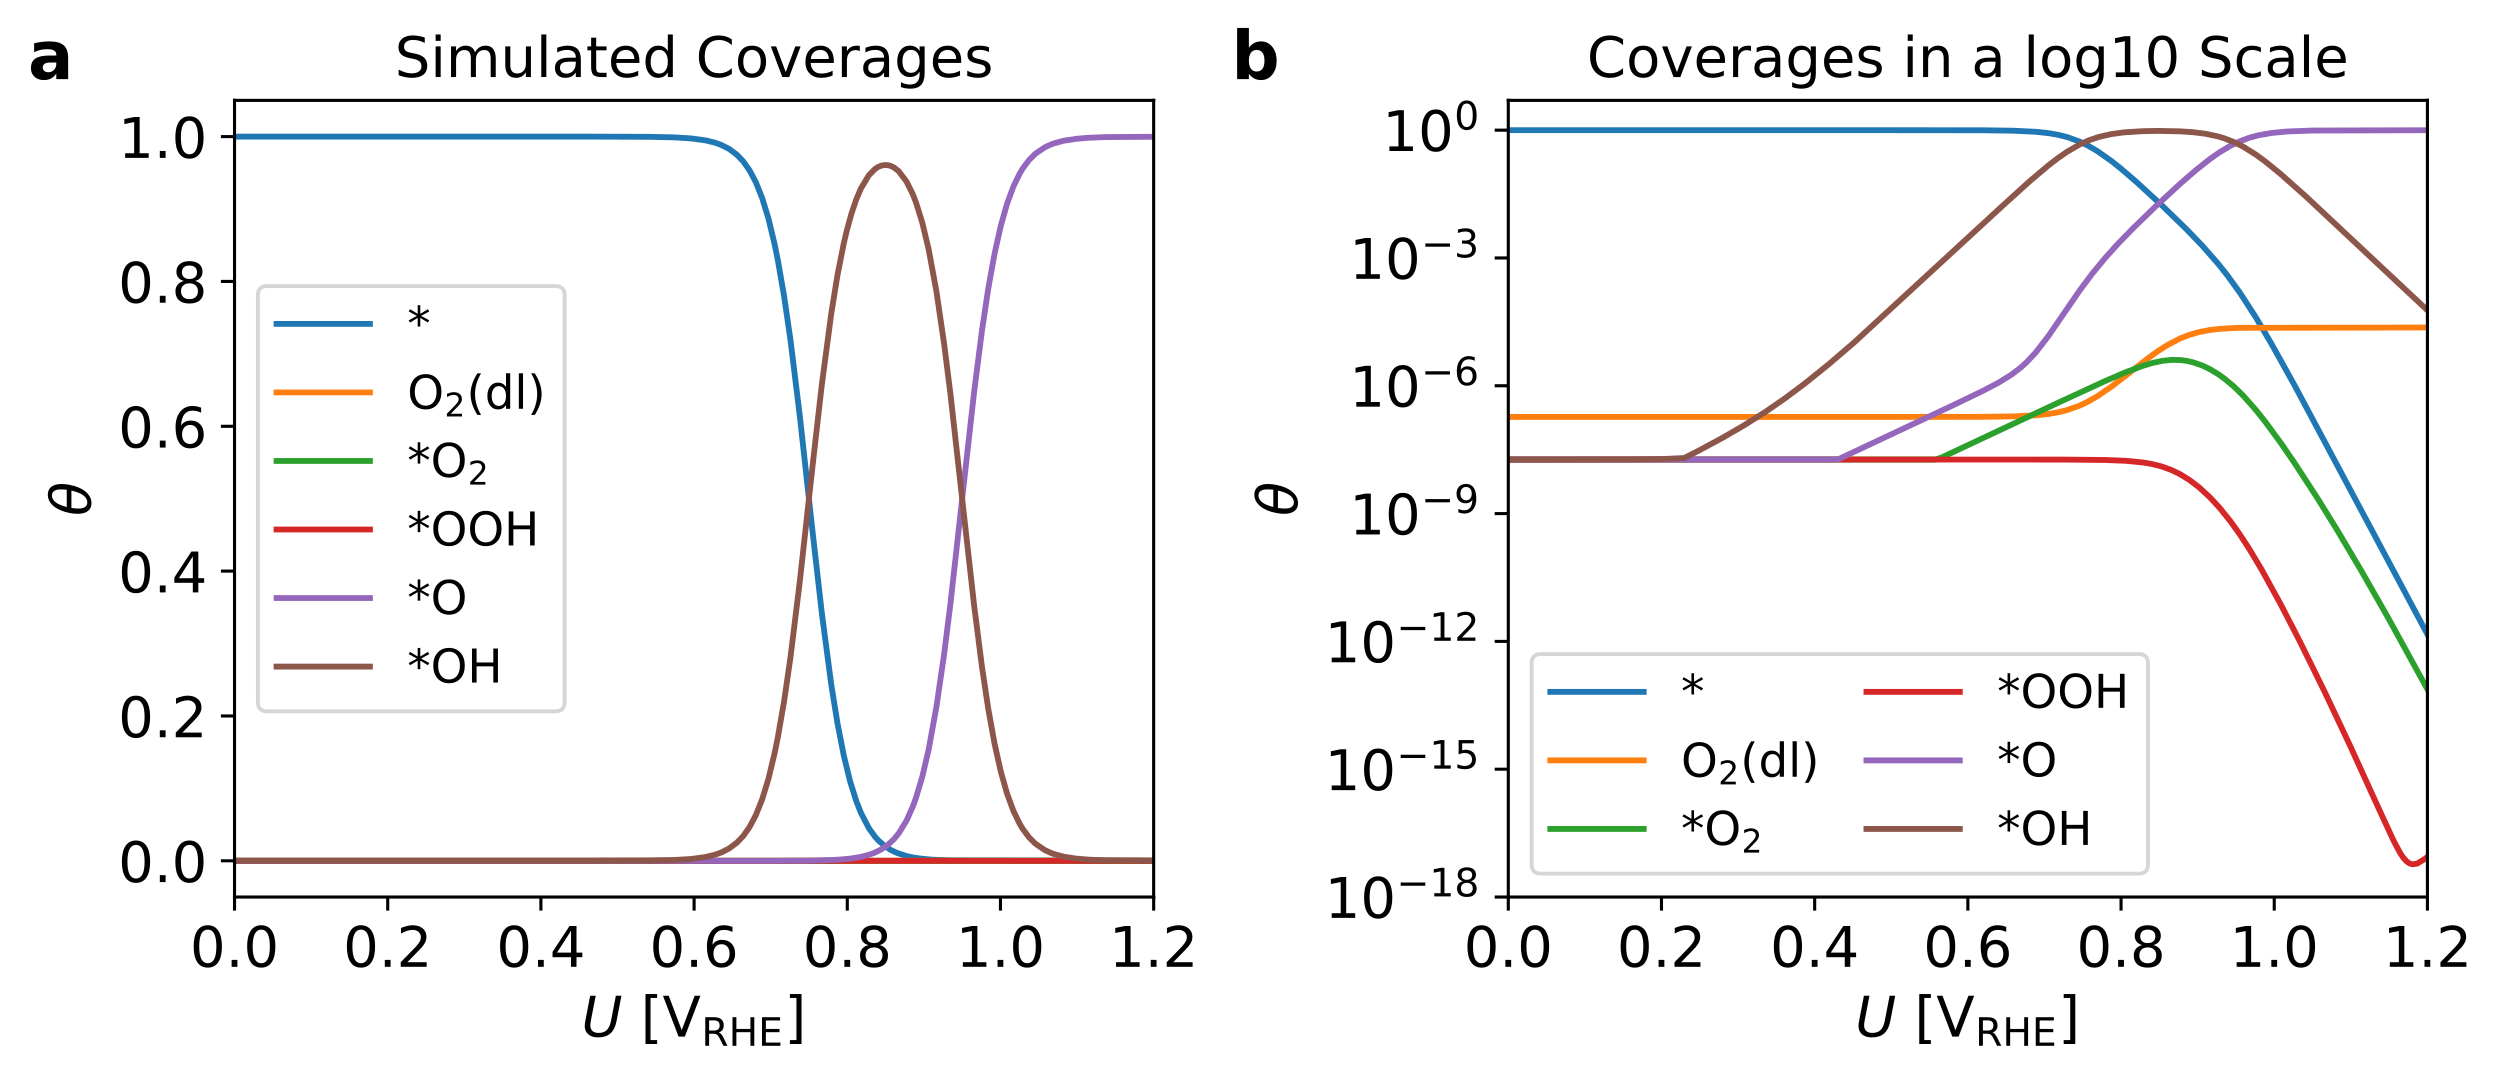 <?xml version="1.0" encoding="utf-8" standalone="no"?>
<!DOCTYPE svg PUBLIC "-//W3C//DTD SVG 1.1//EN"
  "http://www.w3.org/Graphics/SVG/1.1/DTD/svg11.dtd">
<!-- Created with matplotlib (https://matplotlib.org/) -->
<svg height="276.599pt" version="1.1" viewBox="0 0 642.481 276.599" width="642.481pt" xmlns="http://www.w3.org/2000/svg" xmlns:xlink="http://www.w3.org/1999/xlink">
 <defs>
  <style type="text/css">*{stroke-linecap:butt;stroke-linejoin:round;}</style>
 </defs>
 <g id="figure_1">
  <g id="patch_1">
   <path d="M -0 276.599 
L 642.481 276.599 
L 642.481 0 
L -0 0 
z
" style="fill:#ffffff;"/>
  </g>
  <g id="axes_1">
   <g id="patch_2">
    <path d="M 60.273 230.526 
L 296.483 230.526 
L 296.483 25.798 
L 60.273 25.798 
z
" style="fill:#ffffff;"/>
   </g>
   <g id="matplotlib.axis_1">
    <g id="xtick_1">
     <g id="line2d_1">
      <defs>
       <path d="M 0 0 
L 0 3.5 
" id="m7a4de60296" style="stroke:#000000;stroke-width:0.8;"/>
      </defs>
      <g>
       <use style="stroke:#000000;stroke-width:0.8;" x="60.273" xlink:href="#m7a4de60296" y="230.526"/>
      </g>
     </g>
     <g id="text_1">
      <!-- 0.0 -->
      <g transform="translate(48.822 248.468)scale(0.144 -0.144)">
       <defs>
        <path d="M 31.781 66.406 
Q 24.172 66.406 20.328 58.906 
Q 16.5 51.422 16.5 36.375 
Q 16.5 21.391 20.328 13.891 
Q 24.172 6.391 31.781 6.391 
Q 39.453 6.391 43.281 13.891 
Q 47.125 21.391 47.125 36.375 
Q 47.125 51.422 43.281 58.906 
Q 39.453 66.406 31.781 66.406 
z
M 31.781 74.219 
Q 44.047 74.219 50.516 64.516 
Q 56.984 54.828 56.984 36.375 
Q 56.984 17.969 50.516 8.266 
Q 44.047 -1.422 31.781 -1.422 
Q 19.531 -1.422 13.062 8.266 
Q 6.594 17.969 6.594 36.375 
Q 6.594 54.828 13.062 64.516 
Q 19.531 74.219 31.781 74.219 
z
" id="DejaVuSans-48"/>
        <path d="M 10.688 12.406 
L 21 12.406 
L 21 0 
L 10.688 0 
z
" id="DejaVuSans-46"/>
       </defs>
       <use xlink:href="#DejaVuSans-48"/>
       <use x="63.623" xlink:href="#DejaVuSans-46"/>
       <use x="95.41" xlink:href="#DejaVuSans-48"/>
      </g>
     </g>
    </g>
    <g id="xtick_2">
     <g id="line2d_2">
      <g>
       <use style="stroke:#000000;stroke-width:0.8;" x="99.641" xlink:href="#m7a4de60296" y="230.526"/>
      </g>
     </g>
     <g id="text_2">
      <!-- 0.2 -->
      <g transform="translate(88.191 248.468)scale(0.144 -0.144)">
       <defs>
        <path d="M 19.188 8.297 
L 53.609 8.297 
L 53.609 0 
L 7.328 0 
L 7.328 8.297 
Q 12.938 14.109 22.625 23.891 
Q 32.328 33.688 34.812 36.531 
Q 39.547 41.844 41.422 45.531 
Q 43.312 49.219 43.312 52.781 
Q 43.312 58.594 39.234 62.25 
Q 35.156 65.922 28.609 65.922 
Q 23.969 65.922 18.812 64.312 
Q 13.672 62.703 7.812 59.422 
L 7.812 69.391 
Q 13.766 71.781 18.938 73 
Q 24.125 74.219 28.422 74.219 
Q 39.75 74.219 46.484 68.547 
Q 53.219 62.891 53.219 53.422 
Q 53.219 48.922 51.531 44.891 
Q 49.859 40.875 45.406 35.406 
Q 44.188 33.984 37.641 27.219 
Q 31.109 20.453 19.188 8.297 
z
" id="DejaVuSans-50"/>
       </defs>
       <use xlink:href="#DejaVuSans-48"/>
       <use x="63.623" xlink:href="#DejaVuSans-46"/>
       <use x="95.41" xlink:href="#DejaVuSans-50"/>
      </g>
     </g>
    </g>
    <g id="xtick_3">
     <g id="line2d_3">
      <g>
       <use style="stroke:#000000;stroke-width:0.8;" x="139.009" xlink:href="#m7a4de60296" y="230.526"/>
      </g>
     </g>
     <g id="text_3">
      <!-- 0.4 -->
      <g transform="translate(127.559 248.468)scale(0.144 -0.144)">
       <defs>
        <path d="M 37.797 64.312 
L 12.891 25.391 
L 37.797 25.391 
z
M 35.203 72.906 
L 47.609 72.906 
L 47.609 25.391 
L 58.016 25.391 
L 58.016 17.188 
L 47.609 17.188 
L 47.609 0 
L 37.797 0 
L 37.797 17.188 
L 4.891 17.188 
L 4.891 26.703 
z
" id="DejaVuSans-52"/>
       </defs>
       <use xlink:href="#DejaVuSans-48"/>
       <use x="63.623" xlink:href="#DejaVuSans-46"/>
       <use x="95.41" xlink:href="#DejaVuSans-52"/>
      </g>
     </g>
    </g>
    <g id="xtick_4">
     <g id="line2d_4">
      <g>
       <use style="stroke:#000000;stroke-width:0.8;" x="178.378" xlink:href="#m7a4de60296" y="230.526"/>
      </g>
     </g>
     <g id="text_4">
      <!-- 0.6 -->
      <g transform="translate(166.928 248.468)scale(0.144 -0.144)">
       <defs>
        <path d="M 33.016 40.375 
Q 26.375 40.375 22.484 35.828 
Q 18.609 31.297 18.609 23.391 
Q 18.609 15.531 22.484 10.953 
Q 26.375 6.391 33.016 6.391 
Q 39.656 6.391 43.531 10.953 
Q 47.406 15.531 47.406 23.391 
Q 47.406 31.297 43.531 35.828 
Q 39.656 40.375 33.016 40.375 
z
M 52.594 71.297 
L 52.594 62.312 
Q 48.875 64.062 45.094 64.984 
Q 41.312 65.922 37.594 65.922 
Q 27.828 65.922 22.672 59.328 
Q 17.531 52.734 16.797 39.406 
Q 19.672 43.656 24.016 45.922 
Q 28.375 48.188 33.594 48.188 
Q 44.578 48.188 50.953 41.516 
Q 57.328 34.859 57.328 23.391 
Q 57.328 12.156 50.688 5.359 
Q 44.047 -1.422 33.016 -1.422 
Q 20.359 -1.422 13.672 8.266 
Q 6.984 17.969 6.984 36.375 
Q 6.984 53.656 15.188 63.938 
Q 23.391 74.219 37.203 74.219 
Q 40.922 74.219 44.703 73.484 
Q 48.484 72.75 52.594 71.297 
z
" id="DejaVuSans-54"/>
       </defs>
       <use xlink:href="#DejaVuSans-48"/>
       <use x="63.623" xlink:href="#DejaVuSans-46"/>
       <use x="95.41" xlink:href="#DejaVuSans-54"/>
      </g>
     </g>
    </g>
    <g id="xtick_5">
     <g id="line2d_5">
      <g>
       <use style="stroke:#000000;stroke-width:0.8;" x="217.746" xlink:href="#m7a4de60296" y="230.526"/>
      </g>
     </g>
     <g id="text_5">
      <!-- 0.8 -->
      <g transform="translate(206.296 248.468)scale(0.144 -0.144)">
       <defs>
        <path d="M 31.781 34.625 
Q 24.75 34.625 20.719 30.859 
Q 16.703 27.094 16.703 20.516 
Q 16.703 13.922 20.719 10.156 
Q 24.75 6.391 31.781 6.391 
Q 38.812 6.391 42.859 10.172 
Q 46.922 13.969 46.922 20.516 
Q 46.922 27.094 42.891 30.859 
Q 38.875 34.625 31.781 34.625 
z
M 21.922 38.812 
Q 15.578 40.375 12.031 44.719 
Q 8.5 49.078 8.5 55.328 
Q 8.5 64.062 14.719 69.141 
Q 20.953 74.219 31.781 74.219 
Q 42.672 74.219 48.875 69.141 
Q 55.078 64.062 55.078 55.328 
Q 55.078 49.078 51.531 44.719 
Q 48 40.375 41.703 38.812 
Q 48.828 37.156 52.797 32.312 
Q 56.781 27.484 56.781 20.516 
Q 56.781 9.906 50.312 4.234 
Q 43.844 -1.422 31.781 -1.422 
Q 19.734 -1.422 13.25 4.234 
Q 6.781 9.906 6.781 20.516 
Q 6.781 27.484 10.781 32.312 
Q 14.797 37.156 21.922 38.812 
z
M 18.312 54.391 
Q 18.312 48.734 21.844 45.562 
Q 25.391 42.391 31.781 42.391 
Q 38.141 42.391 41.719 45.562 
Q 45.312 48.734 45.312 54.391 
Q 45.312 60.062 41.719 63.234 
Q 38.141 66.406 31.781 66.406 
Q 25.391 66.406 21.844 63.234 
Q 18.312 60.062 18.312 54.391 
z
" id="DejaVuSans-56"/>
       </defs>
       <use xlink:href="#DejaVuSans-48"/>
       <use x="63.623" xlink:href="#DejaVuSans-46"/>
       <use x="95.41" xlink:href="#DejaVuSans-56"/>
      </g>
     </g>
    </g>
    <g id="xtick_6">
     <g id="line2d_6">
      <g>
       <use style="stroke:#000000;stroke-width:0.8;" x="257.115" xlink:href="#m7a4de60296" y="230.526"/>
      </g>
     </g>
     <g id="text_6">
      <!-- 1.0 -->
      <g transform="translate(245.664 248.468)scale(0.144 -0.144)">
       <defs>
        <path d="M 12.406 8.297 
L 28.516 8.297 
L 28.516 63.922 
L 10.984 60.406 
L 10.984 69.391 
L 28.422 72.906 
L 38.281 72.906 
L 38.281 8.297 
L 54.391 8.297 
L 54.391 0 
L 12.406 0 
z
" id="DejaVuSans-49"/>
       </defs>
       <use xlink:href="#DejaVuSans-49"/>
       <use x="63.623" xlink:href="#DejaVuSans-46"/>
       <use x="95.41" xlink:href="#DejaVuSans-48"/>
      </g>
     </g>
    </g>
    <g id="xtick_7">
     <g id="line2d_7">
      <g>
       <use style="stroke:#000000;stroke-width:0.8;" x="296.483" xlink:href="#m7a4de60296" y="230.526"/>
      </g>
     </g>
     <g id="text_7">
      <!-- 1.2 -->
      <g transform="translate(285.033 248.468)scale(0.144 -0.144)">
       <use xlink:href="#DejaVuSans-49"/>
       <use x="63.623" xlink:href="#DejaVuSans-46"/>
       <use x="95.41" xlink:href="#DejaVuSans-50"/>
      </g>
     </g>
    </g>
    <g id="text_8">
     <!-- $U\ [\mathregular{V_{RHE}}]$ -->
     <g transform="translate(149.434 266.405)scale(0.144 -0.144)">
      <defs>
       <path d="M 15.484 72.906 
L 25.391 72.906 
L 16.797 28.609 
Q 16.266 25.641 16.047 23.703 
Q 15.828 21.781 15.828 20.312 
Q 15.828 13.578 19.578 10.078 
Q 23.344 6.594 30.609 6.594 
Q 40.047 6.594 45.281 11.766 
Q 50.531 16.938 52.781 28.609 
L 61.375 72.906 
L 71.297 72.906 
L 62.5 27.391 
Q 59.625 12.641 51.562 5.609 
Q 43.5 -1.422 29.5 -1.422 
Q 18.562 -1.422 12.188 4.078 
Q 5.812 9.578 5.812 19 
Q 5.812 20.703 6.047 22.828 
Q 6.297 24.953 6.781 27.391 
z
" id="DejaVuSans-Oblique-85"/>
       <path d="M 8.594 75.984 
L 29.297 75.984 
L 29.297 69 
L 17.578 69 
L 17.578 -6.203 
L 29.297 -6.203 
L 29.297 -13.188 
L 8.594 -13.188 
z
" id="DejaVuSans-91"/>
       <path d="M 28.609 0 
L 0.781 72.906 
L 11.078 72.906 
L 34.188 11.531 
L 57.328 72.906 
L 67.578 72.906 
L 39.797 0 
z
" id="DejaVuSans-86"/>
       <path d="M 44.391 34.188 
Q 47.562 33.109 50.562 29.594 
Q 53.562 26.078 56.594 19.922 
L 66.609 0 
L 56 0 
L 46.688 18.703 
Q 43.062 26.031 39.672 28.422 
Q 36.281 30.812 30.422 30.812 
L 19.672 30.812 
L 19.672 0 
L 9.812 0 
L 9.812 72.906 
L 32.078 72.906 
Q 44.578 72.906 50.734 67.672 
Q 56.891 62.453 56.891 51.906 
Q 56.891 45.016 53.688 40.469 
Q 50.484 35.938 44.391 34.188 
z
M 19.672 64.797 
L 19.672 38.922 
L 32.078 38.922 
Q 39.203 38.922 42.844 42.219 
Q 46.484 45.516 46.484 51.906 
Q 46.484 58.297 42.844 61.547 
Q 39.203 64.797 32.078 64.797 
z
" id="DejaVuSans-82"/>
       <path d="M 9.812 72.906 
L 19.672 72.906 
L 19.672 43.016 
L 55.516 43.016 
L 55.516 72.906 
L 65.375 72.906 
L 65.375 0 
L 55.516 0 
L 55.516 34.719 
L 19.672 34.719 
L 19.672 0 
L 9.812 0 
z
" id="DejaVuSans-72"/>
       <path d="M 9.812 72.906 
L 55.906 72.906 
L 55.906 64.594 
L 19.672 64.594 
L 19.672 43.016 
L 54.391 43.016 
L 54.391 34.719 
L 19.672 34.719 
L 19.672 8.297 
L 56.781 8.297 
L 56.781 0 
L 9.812 0 
z
" id="DejaVuSans-69"/>
       <path d="M 30.422 75.984 
L 30.422 -13.188 
L 9.719 -13.188 
L 9.719 -6.203 
L 21.391 -6.203 
L 21.391 69 
L 9.719 69 
L 9.719 75.984 
z
" id="DejaVuSans-93"/>
      </defs>
      <use transform="translate(0 0.016)" xlink:href="#DejaVuSans-Oblique-85"/>
      <use transform="translate(105.664 0.016)" xlink:href="#DejaVuSans-91"/>
      <use transform="translate(144.677 0.016)" xlink:href="#DejaVuSans-86"/>
      <use transform="translate(214.043 -16.391)scale(0.7)" xlink:href="#DejaVuSans-82"/>
      <use transform="translate(262.68 -16.391)scale(0.7)" xlink:href="#DejaVuSans-72"/>
      <use transform="translate(315.317 -16.391)scale(0.7)" xlink:href="#DejaVuSans-69"/>
      <use transform="translate(362.28 0.016)" xlink:href="#DejaVuSans-93"/>
     </g>
    </g>
   </g>
   <g id="matplotlib.axis_2">
    <g id="ytick_1">
     <g id="line2d_8">
      <defs>
       <path d="M 0 0 
L -3.5 0 
" id="m6a11067660" style="stroke:#000000;stroke-width:0.8;"/>
      </defs>
      <g>
       <use style="stroke:#000000;stroke-width:0.8;" x="60.273" xlink:href="#m6a11067660" y="221.22"/>
      </g>
     </g>
     <g id="text_9">
      <!-- 0.0 -->
      <g transform="translate(30.372 226.691)scale(0.144 -0.144)">
       <use xlink:href="#DejaVuSans-48"/>
       <use x="63.623" xlink:href="#DejaVuSans-46"/>
       <use x="95.41" xlink:href="#DejaVuSans-48"/>
      </g>
     </g>
    </g>
    <g id="ytick_2">
     <g id="line2d_9">
      <g>
       <use style="stroke:#000000;stroke-width:0.8;" x="60.273" xlink:href="#m6a11067660" y="183.997"/>
      </g>
     </g>
     <g id="text_10">
      <!-- 0.2 -->
      <g transform="translate(30.372 189.468)scale(0.144 -0.144)">
       <use xlink:href="#DejaVuSans-48"/>
       <use x="63.623" xlink:href="#DejaVuSans-46"/>
       <use x="95.41" xlink:href="#DejaVuSans-50"/>
      </g>
     </g>
    </g>
    <g id="ytick_3">
     <g id="line2d_10">
      <g>
       <use style="stroke:#000000;stroke-width:0.8;" x="60.273" xlink:href="#m6a11067660" y="146.774"/>
      </g>
     </g>
     <g id="text_11">
      <!-- 0.4 -->
      <g transform="translate(30.372 152.245)scale(0.144 -0.144)">
       <use xlink:href="#DejaVuSans-48"/>
       <use x="63.623" xlink:href="#DejaVuSans-46"/>
       <use x="95.41" xlink:href="#DejaVuSans-52"/>
      </g>
     </g>
    </g>
    <g id="ytick_4">
     <g id="line2d_11">
      <g>
       <use style="stroke:#000000;stroke-width:0.8;" x="60.273" xlink:href="#m6a11067660" y="109.551"/>
      </g>
     </g>
     <g id="text_12">
      <!-- 0.6 -->
      <g transform="translate(30.372 115.022)scale(0.144 -0.144)">
       <use xlink:href="#DejaVuSans-48"/>
       <use x="63.623" xlink:href="#DejaVuSans-46"/>
       <use x="95.41" xlink:href="#DejaVuSans-54"/>
      </g>
     </g>
    </g>
    <g id="ytick_5">
     <g id="line2d_12">
      <g>
       <use style="stroke:#000000;stroke-width:0.8;" x="60.273" xlink:href="#m6a11067660" y="72.327"/>
      </g>
     </g>
     <g id="text_13">
      <!-- 0.8 -->
      <g transform="translate(30.372 77.798)scale(0.144 -0.144)">
       <use xlink:href="#DejaVuSans-48"/>
       <use x="63.623" xlink:href="#DejaVuSans-46"/>
       <use x="95.41" xlink:href="#DejaVuSans-56"/>
      </g>
     </g>
    </g>
    <g id="ytick_6">
     <g id="line2d_13">
      <g>
       <use style="stroke:#000000;stroke-width:0.8;" x="60.273" xlink:href="#m6a11067660" y="35.104"/>
      </g>
     </g>
     <g id="text_14">
      <!-- 1.0 -->
      <g transform="translate(30.372 40.575)scale(0.144 -0.144)">
       <use xlink:href="#DejaVuSans-49"/>
       <use x="63.623" xlink:href="#DejaVuSans-46"/>
       <use x="95.41" xlink:href="#DejaVuSans-48"/>
      </g>
     </g>
    </g>
    <g id="text_15">
     <!-- $\theta$ -->
     <g transform="translate(23.377 132.626)rotate(-90)scale(0.144 -0.144)">
      <defs>
       <path d="M 45.516 34.672 
L 14.453 34.672 
Q 12.359 20.062 14.5 13.875 
Q 17.188 6.25 24.469 6.25 
Q 31.781 6.25 37.359 13.922 
Q 42.234 20.656 45.516 34.672 
z
M 47.016 42.969 
Q 48.344 56.844 46.625 61.719 
Q 43.953 69.438 36.766 69.438 
Q 29.297 69.438 23.828 61.812 
Q 19.531 55.672 16.156 42.969 
z
M 38.188 76.766 
Q 49.906 76.766 54.594 66.406 
Q 59.281 56.109 55.719 37.844 
Q 52.203 19.625 43.453 9.281 
Q 34.766 -1.125 23.047 -1.125 
Q 11.281 -1.125 6.641 9.281 
Q 2 19.625 5.516 37.844 
Q 9.078 56.109 17.719 66.406 
Q 26.422 76.766 38.188 76.766 
z
" id="DejaVuSans-Oblique-952"/>
      </defs>
      <use transform="translate(0 0.234)" xlink:href="#DejaVuSans-Oblique-952"/>
     </g>
    </g>
   </g>
   <g id="line2d_14">
    <path clip-path="url(#p4222a7b7c7)" d="M 302.388 221.22 
L 244.28 221.131 
L 239.438 220.921 
L 236.21 220.603 
L 234.596 220.349 
L 232.982 219.998 
L 230.561 219.213 
L 228.946 218.443 
L 227.332 217.392 
L 225.718 215.966 
L 224.911 215.074 
L 223.297 212.839 
L 221.279 208.965 
L 220.069 205.904 
L 218.455 200.752 
L 216.841 194.15 
L 215.227 185.882 
L 213.613 175.815 
L 211.191 157.459 
L 208.77 136.177 
L 205.542 106.871 
L 203.121 87.212 
L 201.507 76.112 
L 199.893 66.819 
L 199.086 62.839 
L 197.471 56.119 
L 195.857 50.866 
L 194.243 46.833 
L 192.629 43.78 
L 191.015 41.493 
L 189.401 39.793 
L 187.383 38.279 
L 185.366 37.248 
L 183.752 36.668 
L 181.33 36.078 
L 177.699 35.581 
L 173.26 35.304 
L 166.804 35.161 
L 150.662 35.107 
L 60.273 35.104 
L 60.273 35.104 
" style="fill:none;stroke:#1f77b4;stroke-linecap:square;stroke-width:1.5;"/>
   </g>
   <g id="line2d_15">
    <path clip-path="url(#p4222a7b7c7)" d="M 302.388 221.216 
L 60.273 221.22 
L 60.273 221.22 
" style="fill:none;stroke:#ff7f0e;stroke-linecap:square;stroke-width:1.5;"/>
   </g>
   <g id="line2d_16">
    <path clip-path="url(#p4222a7b7c7)" d="M 302.388 221.22 
L 60.273 221.22 
L 60.273 221.22 
" style="fill:none;stroke:#2ca02c;stroke-linecap:square;stroke-width:1.5;"/>
   </g>
   <g id="line2d_17">
    <path clip-path="url(#p4222a7b7c7)" d="M 302.388 221.22 
L 60.273 221.22 
L 60.273 221.22 
" style="fill:none;stroke:#d62728;stroke-linecap:square;stroke-width:1.5;"/>
   </g>
   <g id="line2d_18">
    <path clip-path="url(#p4222a7b7c7)" d="M 302.388 35.108 
L 284.23 35.229 
L 279.791 35.404 
L 276.563 35.671 
L 273.334 36.174 
L 270.913 36.825 
L 270.106 37.119 
L 268.492 37.865 
L 266.071 39.521 
L 264.457 41.127 
L 262.843 43.292 
L 262.036 44.636 
L 260.421 47.973 
L 258.807 52.362 
L 257.193 58.051 
L 255.579 65.28 
L 253.965 74.241 
L 252.351 85.011 
L 250.333 100.84 
L 247.509 126.007 
L 244.28 154.944 
L 242.666 167.871 
L 240.649 181.708 
L 238.631 192.731 
L 237.017 199.626 
L 235.403 205.028 
L 234.596 207.245 
L 232.982 210.867 
L 230.964 214.164 
L 229.754 215.634 
L 228.139 217.144 
L 226.525 218.258 
L 224.911 219.076 
L 223.297 219.675 
L 220.876 220.284 
L 218.455 220.662 
L 215.227 220.951 
L 209.174 221.163 
L 199.086 221.218 
L 60.273 221.22 
L 60.273 221.22 
" style="fill:none;stroke:#9467bd;stroke-linecap:square;stroke-width:1.5;"/>
   </g>
   <g id="line2d_19">
    <path clip-path="url(#p4222a7b7c7)" d="M 302.388 221.217 
L 284.23 221.096 
L 279.791 220.921 
L 276.563 220.654 
L 273.334 220.151 
L 270.913 219.5 
L 270.106 219.206 
L 268.492 218.459 
L 266.071 216.804 
L 264.457 215.197 
L 262.843 213.032 
L 262.036 211.688 
L 260.421 208.352 
L 258.807 203.963 
L 257.193 198.275 
L 255.579 191.047 
L 253.965 182.088 
L 252.351 171.321 
L 250.333 155.5 
L 247.509 130.354 
L 244.28 101.471 
L 242.666 88.591 
L 240.649 74.842 
L 238.631 63.954 
L 237.017 57.217 
L 235.403 52.032 
L 234.596 49.952 
L 232.982 46.681 
L 230.964 44.011 
L 229.754 43.054 
L 228.946 42.657 
L 228.139 42.444 
L 227.332 42.41 
L 226.525 42.554 
L 225.718 42.881 
L 224.911 43.395 
L 223.297 45.031 
L 221.279 48.379 
L 220.069 51.211 
L 218.858 54.768 
L 217.648 59.145 
L 216.841 62.565 
L 215.227 70.713 
L 213.613 80.693 
L 211.191 98.966 
L 208.77 120.199 
L 205.542 149.474 
L 203.121 169.122 
L 201.507 180.218 
L 199.893 189.509 
L 199.086 193.488 
L 197.471 200.207 
L 195.857 205.46 
L 194.243 209.492 
L 192.629 212.545 
L 191.015 214.832 
L 189.401 216.532 
L 187.383 218.046 
L 185.366 219.077 
L 183.752 219.656 
L 181.33 220.247 
L 177.699 220.743 
L 173.26 221.021 
L 166.804 221.164 
L 150.662 221.218 
L 60.273 221.22 
L 60.273 221.22 
" style="fill:none;stroke:#8c564b;stroke-linecap:square;stroke-width:1.5;"/>
   </g>
   <g id="patch_3">
    <path d="M 60.273 230.526 
L 60.273 25.798 
" style="fill:none;stroke:#000000;stroke-linecap:square;stroke-linejoin:miter;stroke-width:0.8;"/>
   </g>
   <g id="patch_4">
    <path d="M 296.483 230.526 
L 296.483 25.798 
" style="fill:none;stroke:#000000;stroke-linecap:square;stroke-linejoin:miter;stroke-width:0.8;"/>
   </g>
   <g id="patch_5">
    <path d="M 60.273 230.526 
L 296.483 230.526 
" style="fill:none;stroke:#000000;stroke-linecap:square;stroke-linejoin:miter;stroke-width:0.8;"/>
   </g>
   <g id="patch_6">
    <path d="M 60.273 25.798 
L 296.483 25.798 
" style="fill:none;stroke:#000000;stroke-linecap:square;stroke-linejoin:miter;stroke-width:0.8;"/>
   </g>
   <g id="text_16">
    <!-- a -->
    <g transform="translate(7.2 20.33)scale(0.173 -0.173)">
     <defs>
      <path d="M 32.906 24.609 
Q 27.438 24.609 24.672 22.75 
Q 21.922 20.906 21.922 17.281 
Q 21.922 13.969 24.141 12.078 
Q 26.375 10.203 30.328 10.203 
Q 35.25 10.203 38.625 13.734 
Q 42 17.281 42 22.609 
L 42 24.609 
z
M 59.625 31.203 
L 59.625 0 
L 42 0 
L 42 8.109 
Q 38.484 3.125 34.078 0.844 
Q 29.688 -1.422 23.391 -1.422 
Q 14.891 -1.422 9.594 3.531 
Q 4.297 8.5 4.297 16.406 
Q 4.297 26.031 10.906 30.516 
Q 17.531 35.016 31.688 35.016 
L 42 35.016 
L 42 36.375 
Q 42 40.531 38.719 42.453 
Q 35.453 44.391 28.516 44.391 
Q 22.906 44.391 18.062 43.266 
Q 13.234 42.141 9.078 39.891 
L 9.078 53.219 
Q 14.703 54.594 20.359 55.297 
Q 26.031 56 31.688 56 
Q 46.484 56 53.047 50.172 
Q 59.625 44.344 59.625 31.203 
z
" id="DejaVuSans-Bold-97"/>
     </defs>
     <use xlink:href="#DejaVuSans-Bold-97"/>
    </g>
   </g>
   <g id="text_17">
    <!-- Simulated Coverages -->
    <g transform="translate(101.457 19.798)scale(0.144 -0.144)">
     <defs>
      <path d="M 53.516 70.516 
L 53.516 60.891 
Q 47.906 63.578 42.922 64.891 
Q 37.938 66.219 33.297 66.219 
Q 25.25 66.219 20.875 63.094 
Q 16.5 59.969 16.5 54.203 
Q 16.5 49.359 19.406 46.891 
Q 22.312 44.438 30.422 42.922 
L 36.375 41.703 
Q 47.406 39.594 52.656 34.297 
Q 57.906 29 57.906 20.125 
Q 57.906 9.516 50.797 4.047 
Q 43.703 -1.422 29.984 -1.422 
Q 24.812 -1.422 18.969 -0.25 
Q 13.141 0.922 6.891 3.219 
L 6.891 13.375 
Q 12.891 10.016 18.656 8.297 
Q 24.422 6.594 29.984 6.594 
Q 38.422 6.594 43.016 9.906 
Q 47.609 13.234 47.609 19.391 
Q 47.609 24.75 44.312 27.781 
Q 41.016 30.812 33.5 32.328 
L 27.484 33.5 
Q 16.453 35.688 11.516 40.375 
Q 6.594 45.062 6.594 53.422 
Q 6.594 63.094 13.406 68.656 
Q 20.219 74.219 32.172 74.219 
Q 37.312 74.219 42.625 73.281 
Q 47.953 72.359 53.516 70.516 
z
" id="DejaVuSans-83"/>
      <path d="M 9.422 54.688 
L 18.406 54.688 
L 18.406 0 
L 9.422 0 
z
M 9.422 75.984 
L 18.406 75.984 
L 18.406 64.594 
L 9.422 64.594 
z
" id="DejaVuSans-105"/>
      <path d="M 52 44.188 
Q 55.375 50.25 60.062 53.125 
Q 64.75 56 71.094 56 
Q 79.641 56 84.281 50.016 
Q 88.922 44.047 88.922 33.016 
L 88.922 0 
L 79.891 0 
L 79.891 32.719 
Q 79.891 40.578 77.094 44.375 
Q 74.312 48.188 68.609 48.188 
Q 61.625 48.188 57.562 43.547 
Q 53.516 38.922 53.516 30.906 
L 53.516 0 
L 44.484 0 
L 44.484 32.719 
Q 44.484 40.625 41.703 44.406 
Q 38.922 48.188 33.109 48.188 
Q 26.219 48.188 22.156 43.531 
Q 18.109 38.875 18.109 30.906 
L 18.109 0 
L 9.078 0 
L 9.078 54.688 
L 18.109 54.688 
L 18.109 46.188 
Q 21.188 51.219 25.484 53.609 
Q 29.781 56 35.688 56 
Q 41.656 56 45.828 52.969 
Q 50 49.953 52 44.188 
z
" id="DejaVuSans-109"/>
      <path d="M 8.5 21.578 
L 8.5 54.688 
L 17.484 54.688 
L 17.484 21.922 
Q 17.484 14.156 20.5 10.266 
Q 23.531 6.391 29.594 6.391 
Q 36.859 6.391 41.078 11.031 
Q 45.312 15.672 45.312 23.688 
L 45.312 54.688 
L 54.297 54.688 
L 54.297 0 
L 45.312 0 
L 45.312 8.406 
Q 42.047 3.422 37.719 1 
Q 33.406 -1.422 27.688 -1.422 
Q 18.266 -1.422 13.375 4.438 
Q 8.5 10.297 8.5 21.578 
z
M 31.109 56 
z
" id="DejaVuSans-117"/>
      <path d="M 9.422 75.984 
L 18.406 75.984 
L 18.406 0 
L 9.422 0 
z
" id="DejaVuSans-108"/>
      <path d="M 34.281 27.484 
Q 23.391 27.484 19.188 25 
Q 14.984 22.516 14.984 16.5 
Q 14.984 11.719 18.141 8.906 
Q 21.297 6.109 26.703 6.109 
Q 34.188 6.109 38.703 11.406 
Q 43.219 16.703 43.219 25.484 
L 43.219 27.484 
z
M 52.203 31.203 
L 52.203 0 
L 43.219 0 
L 43.219 8.297 
Q 40.141 3.328 35.547 0.953 
Q 30.953 -1.422 24.312 -1.422 
Q 15.922 -1.422 10.953 3.297 
Q 6 8.016 6 15.922 
Q 6 25.141 12.172 29.828 
Q 18.359 34.516 30.609 34.516 
L 43.219 34.516 
L 43.219 35.406 
Q 43.219 41.609 39.141 45 
Q 35.062 48.391 27.688 48.391 
Q 23 48.391 18.547 47.266 
Q 14.109 46.141 10.016 43.891 
L 10.016 52.203 
Q 14.938 54.109 19.578 55.047 
Q 24.219 56 28.609 56 
Q 40.484 56 46.344 49.844 
Q 52.203 43.703 52.203 31.203 
z
" id="DejaVuSans-97"/>
      <path d="M 18.312 70.219 
L 18.312 54.688 
L 36.812 54.688 
L 36.812 47.703 
L 18.312 47.703 
L 18.312 18.016 
Q 18.312 11.328 20.141 9.422 
Q 21.969 7.516 27.594 7.516 
L 36.812 7.516 
L 36.812 0 
L 27.594 0 
Q 17.188 0 13.234 3.875 
Q 9.281 7.766 9.281 18.016 
L 9.281 47.703 
L 2.688 47.703 
L 2.688 54.688 
L 9.281 54.688 
L 9.281 70.219 
z
" id="DejaVuSans-116"/>
      <path d="M 56.203 29.594 
L 56.203 25.203 
L 14.891 25.203 
Q 15.484 15.922 20.484 11.062 
Q 25.484 6.203 34.422 6.203 
Q 39.594 6.203 44.453 7.469 
Q 49.312 8.734 54.109 11.281 
L 54.109 2.781 
Q 49.266 0.734 44.188 -0.344 
Q 39.109 -1.422 33.891 -1.422 
Q 20.797 -1.422 13.156 6.188 
Q 5.516 13.812 5.516 26.812 
Q 5.516 40.234 12.766 48.109 
Q 20.016 56 32.328 56 
Q 43.359 56 49.781 48.891 
Q 56.203 41.797 56.203 29.594 
z
M 47.219 32.234 
Q 47.125 39.594 43.094 43.984 
Q 39.062 48.391 32.422 48.391 
Q 24.906 48.391 20.391 44.141 
Q 15.875 39.891 15.188 32.172 
z
" id="DejaVuSans-101"/>
      <path d="M 45.406 46.391 
L 45.406 75.984 
L 54.391 75.984 
L 54.391 0 
L 45.406 0 
L 45.406 8.203 
Q 42.578 3.328 38.25 0.953 
Q 33.938 -1.422 27.875 -1.422 
Q 17.969 -1.422 11.734 6.484 
Q 5.516 14.406 5.516 27.297 
Q 5.516 40.188 11.734 48.094 
Q 17.969 56 27.875 56 
Q 33.938 56 38.25 53.625 
Q 42.578 51.266 45.406 46.391 
z
M 14.797 27.297 
Q 14.797 17.391 18.875 11.75 
Q 22.953 6.109 30.078 6.109 
Q 37.203 6.109 41.297 11.75 
Q 45.406 17.391 45.406 27.297 
Q 45.406 37.203 41.297 42.844 
Q 37.203 48.484 30.078 48.484 
Q 22.953 48.484 18.875 42.844 
Q 14.797 37.203 14.797 27.297 
z
" id="DejaVuSans-100"/>
      <path id="DejaVuSans-32"/>
      <path d="M 64.406 67.281 
L 64.406 56.891 
Q 59.422 61.531 53.781 63.812 
Q 48.141 66.109 41.797 66.109 
Q 29.297 66.109 22.656 58.469 
Q 16.016 50.828 16.016 36.375 
Q 16.016 21.969 22.656 14.328 
Q 29.297 6.688 41.797 6.688 
Q 48.141 6.688 53.781 8.984 
Q 59.422 11.281 64.406 15.922 
L 64.406 5.609 
Q 59.234 2.094 53.438 0.328 
Q 47.656 -1.422 41.219 -1.422 
Q 24.656 -1.422 15.125 8.703 
Q 5.609 18.844 5.609 36.375 
Q 5.609 53.953 15.125 64.078 
Q 24.656 74.219 41.219 74.219 
Q 47.75 74.219 53.531 72.484 
Q 59.328 70.75 64.406 67.281 
z
" id="DejaVuSans-67"/>
      <path d="M 30.609 48.391 
Q 23.391 48.391 19.188 42.75 
Q 14.984 37.109 14.984 27.297 
Q 14.984 17.484 19.156 11.844 
Q 23.344 6.203 30.609 6.203 
Q 37.797 6.203 41.984 11.859 
Q 46.188 17.531 46.188 27.297 
Q 46.188 37.016 41.984 42.703 
Q 37.797 48.391 30.609 48.391 
z
M 30.609 56 
Q 42.328 56 49.016 48.375 
Q 55.719 40.766 55.719 27.297 
Q 55.719 13.875 49.016 6.219 
Q 42.328 -1.422 30.609 -1.422 
Q 18.844 -1.422 12.172 6.219 
Q 5.516 13.875 5.516 27.297 
Q 5.516 40.766 12.172 48.375 
Q 18.844 56 30.609 56 
z
" id="DejaVuSans-111"/>
      <path d="M 2.984 54.688 
L 12.5 54.688 
L 29.594 8.797 
L 46.688 54.688 
L 56.203 54.688 
L 35.688 0 
L 23.484 0 
z
" id="DejaVuSans-118"/>
      <path d="M 41.109 46.297 
Q 39.594 47.172 37.812 47.578 
Q 36.031 48 33.891 48 
Q 26.266 48 22.188 43.047 
Q 18.109 38.094 18.109 28.812 
L 18.109 0 
L 9.078 0 
L 9.078 54.688 
L 18.109 54.688 
L 18.109 46.188 
Q 20.953 51.172 25.484 53.578 
Q 30.031 56 36.531 56 
Q 37.453 56 38.578 55.875 
Q 39.703 55.766 41.062 55.516 
z
" id="DejaVuSans-114"/>
      <path d="M 45.406 27.984 
Q 45.406 37.75 41.375 43.109 
Q 37.359 48.484 30.078 48.484 
Q 22.859 48.484 18.828 43.109 
Q 14.797 37.75 14.797 27.984 
Q 14.797 18.266 18.828 12.891 
Q 22.859 7.516 30.078 7.516 
Q 37.359 7.516 41.375 12.891 
Q 45.406 18.266 45.406 27.984 
z
M 54.391 6.781 
Q 54.391 -7.172 48.188 -13.984 
Q 42 -20.797 29.203 -20.797 
Q 24.469 -20.797 20.266 -20.094 
Q 16.062 -19.391 12.109 -17.922 
L 12.109 -9.188 
Q 16.062 -11.328 19.922 -12.344 
Q 23.781 -13.375 27.781 -13.375 
Q 36.625 -13.375 41.016 -8.766 
Q 45.406 -4.156 45.406 5.172 
L 45.406 9.625 
Q 42.625 4.781 38.281 2.391 
Q 33.938 0 27.875 0 
Q 17.828 0 11.672 7.656 
Q 5.516 15.328 5.516 27.984 
Q 5.516 40.672 11.672 48.328 
Q 17.828 56 27.875 56 
Q 33.938 56 38.281 53.609 
Q 42.625 51.219 45.406 46.391 
L 45.406 54.688 
L 54.391 54.688 
z
" id="DejaVuSans-103"/>
      <path d="M 44.281 53.078 
L 44.281 44.578 
Q 40.484 46.531 36.375 47.5 
Q 32.281 48.484 27.875 48.484 
Q 21.188 48.484 17.844 46.438 
Q 14.5 44.391 14.5 40.281 
Q 14.5 37.156 16.891 35.375 
Q 19.281 33.594 26.516 31.984 
L 29.594 31.297 
Q 39.156 29.25 43.188 25.516 
Q 47.219 21.781 47.219 15.094 
Q 47.219 7.469 41.188 3.016 
Q 35.156 -1.422 24.609 -1.422 
Q 20.219 -1.422 15.453 -0.562 
Q 10.688 0.297 5.422 2 
L 5.422 11.281 
Q 10.406 8.688 15.234 7.391 
Q 20.062 6.109 24.812 6.109 
Q 31.156 6.109 34.562 8.281 
Q 37.984 10.453 37.984 14.406 
Q 37.984 18.062 35.516 20.016 
Q 33.062 21.969 24.703 23.781 
L 21.578 24.516 
Q 13.234 26.266 9.516 29.906 
Q 5.812 33.547 5.812 39.891 
Q 5.812 47.609 11.281 51.797 
Q 16.75 56 26.812 56 
Q 31.781 56 36.172 55.266 
Q 40.578 54.547 44.281 53.078 
z
" id="DejaVuSans-115"/>
     </defs>
     <use xlink:href="#DejaVuSans-83"/>
     <use x="63.477" xlink:href="#DejaVuSans-105"/>
     <use x="91.26" xlink:href="#DejaVuSans-109"/>
     <use x="188.672" xlink:href="#DejaVuSans-117"/>
     <use x="252.051" xlink:href="#DejaVuSans-108"/>
     <use x="279.834" xlink:href="#DejaVuSans-97"/>
     <use x="341.113" xlink:href="#DejaVuSans-116"/>
     <use x="380.322" xlink:href="#DejaVuSans-101"/>
     <use x="441.846" xlink:href="#DejaVuSans-100"/>
     <use x="505.322" xlink:href="#DejaVuSans-32"/>
     <use x="537.109" xlink:href="#DejaVuSans-67"/>
     <use x="606.934" xlink:href="#DejaVuSans-111"/>
     <use x="668.115" xlink:href="#DejaVuSans-118"/>
     <use x="727.295" xlink:href="#DejaVuSans-101"/>
     <use x="788.818" xlink:href="#DejaVuSans-114"/>
     <use x="829.932" xlink:href="#DejaVuSans-97"/>
     <use x="891.211" xlink:href="#DejaVuSans-103"/>
     <use x="954.688" xlink:href="#DejaVuSans-101"/>
     <use x="1016.211" xlink:href="#DejaVuSans-115"/>
    </g>
   </g>
   <g id="legend_1">
    <g id="patch_7">
     <path d="M 68.673 182.804 
L 142.713 182.804 
Q 145.113 182.804 145.113 180.404 
L 145.113 75.921 
Q 145.113 73.521 142.713 73.521 
L 68.673 73.521 
Q 66.273 73.521 66.273 75.921 
L 66.273 180.404 
Q 66.273 182.804 68.673 182.804 
z
" style="fill:#ffffff;opacity:0.8;stroke:#cccccc;stroke-linejoin:miter;"/>
    </g>
    <g id="line2d_20">
     <path d="M 71.073 83.239 
L 95.073 83.239 
" style="fill:none;stroke:#1f77b4;stroke-linecap:square;stroke-width:1.5;"/>
    </g>
    <g id="line2d_21"/>
    <g id="text_18">
     <!-- $*$ -->
     <g transform="translate(104.673 87.439)scale(0.12 -0.12)">
      <defs>
       <path d="M 47.016 60.891 
L 29.5 51.422 
L 47.016 41.891 
L 44.188 37.109 
L 27.781 47.016 
L 27.781 28.609 
L 22.219 28.609 
L 22.219 47.016 
L 5.812 37.109 
L 2.984 41.891 
L 20.516 51.422 
L 2.984 60.891 
L 5.812 65.719 
L 22.219 55.812 
L 22.219 74.219 
L 27.781 74.219 
L 27.781 55.812 
L 44.188 65.719 
z
" id="DejaVuSans-42"/>
      </defs>
      <use transform="translate(0 0.781)" xlink:href="#DejaVuSans-42"/>
     </g>
    </g>
    <g id="line2d_22">
     <path d="M 71.073 100.853 
L 95.073 100.853 
" style="fill:none;stroke:#ff7f0e;stroke-linecap:square;stroke-width:1.5;"/>
    </g>
    <g id="line2d_23"/>
    <g id="text_19">
     <!-- $\mathregular{O_{2}(dl)}$ -->
     <g transform="translate(104.673 105.053)scale(0.12 -0.12)">
      <defs>
       <path d="M 39.406 66.219 
Q 28.656 66.219 22.328 58.203 
Q 16.016 50.203 16.016 36.375 
Q 16.016 22.609 22.328 14.594 
Q 28.656 6.594 39.406 6.594 
Q 50.141 6.594 56.422 14.594 
Q 62.703 22.609 62.703 36.375 
Q 62.703 50.203 56.422 58.203 
Q 50.141 66.219 39.406 66.219 
z
M 39.406 74.219 
Q 54.734 74.219 63.906 63.938 
Q 73.094 53.656 73.094 36.375 
Q 73.094 19.141 63.906 8.859 
Q 54.734 -1.422 39.406 -1.422 
Q 24.031 -1.422 14.812 8.828 
Q 5.609 19.094 5.609 36.375 
Q 5.609 53.656 14.812 63.938 
Q 24.031 74.219 39.406 74.219 
z
" id="DejaVuSans-79"/>
       <path d="M 31 75.875 
Q 24.469 64.656 21.281 53.656 
Q 18.109 42.672 18.109 31.391 
Q 18.109 20.125 21.312 9.062 
Q 24.516 -2 31 -13.188 
L 23.188 -13.188 
Q 15.875 -1.703 12.234 9.375 
Q 8.594 20.453 8.594 31.391 
Q 8.594 42.281 12.203 53.312 
Q 15.828 64.359 23.188 75.875 
z
" id="DejaVuSans-40"/>
       <path d="M 8.016 75.875 
L 15.828 75.875 
Q 23.141 64.359 26.781 53.312 
Q 30.422 42.281 30.422 31.391 
Q 30.422 20.453 26.781 9.375 
Q 23.141 -1.703 15.828 -13.188 
L 8.016 -13.188 
Q 14.5 -2 17.703 9.062 
Q 20.906 20.125 20.906 31.391 
Q 20.906 42.672 17.703 53.656 
Q 14.5 64.656 8.016 75.875 
z
" id="DejaVuSans-41"/>
      </defs>
      <use transform="translate(0 0.016)" xlink:href="#DejaVuSans-79"/>
      <use transform="translate(79.668 -16.391)scale(0.7)" xlink:href="#DejaVuSans-50"/>
      <use transform="translate(126.938 0.016)" xlink:href="#DejaVuSans-40"/>
      <use transform="translate(165.952 0.016)" xlink:href="#DejaVuSans-100"/>
      <use transform="translate(229.429 0.016)" xlink:href="#DejaVuSans-108"/>
      <use transform="translate(257.212 0.016)" xlink:href="#DejaVuSans-41"/>
     </g>
    </g>
    <g id="line2d_24">
     <path d="M 71.073 118.467 
L 95.073 118.467 
" style="fill:none;stroke:#2ca02c;stroke-linecap:square;stroke-width:1.5;"/>
    </g>
    <g id="line2d_25"/>
    <g id="text_20">
     <!-- $\mathregular{*O_{2}}$ -->
     <g transform="translate(104.673 122.667)scale(0.12 -0.12)">
      <use transform="translate(0 0.781)" xlink:href="#DejaVuSans-42"/>
      <use transform="translate(50 0.781)" xlink:href="#DejaVuSans-79"/>
      <use transform="translate(129.668 -15.625)scale(0.7)" xlink:href="#DejaVuSans-50"/>
     </g>
    </g>
    <g id="line2d_26">
     <path d="M 71.073 136.08 
L 95.073 136.08 
" style="fill:none;stroke:#d62728;stroke-linecap:square;stroke-width:1.5;"/>
    </g>
    <g id="line2d_27"/>
    <g id="text_21">
     <!-- $\mathregular{*OOH}$ -->
     <g transform="translate(104.673 140.28)scale(0.12 -0.12)">
      <use transform="translate(0 0.781)" xlink:href="#DejaVuSans-42"/>
      <use transform="translate(50 0.781)" xlink:href="#DejaVuSans-79"/>
      <use transform="translate(128.711 0.781)" xlink:href="#DejaVuSans-79"/>
      <use transform="translate(207.422 0.781)" xlink:href="#DejaVuSans-72"/>
     </g>
    </g>
    <g id="line2d_28">
     <path d="M 71.073 153.694 
L 95.073 153.694 
" style="fill:none;stroke:#9467bd;stroke-linecap:square;stroke-width:1.5;"/>
    </g>
    <g id="line2d_29"/>
    <g id="text_22">
     <!-- $\mathregular{*O}$ -->
     <g transform="translate(104.673 157.894)scale(0.12 -0.12)">
      <use transform="translate(0 0.781)" xlink:href="#DejaVuSans-42"/>
      <use transform="translate(50 0.781)" xlink:href="#DejaVuSans-79"/>
     </g>
    </g>
    <g id="line2d_30">
     <path d="M 71.073 171.308 
L 95.073 171.308 
" style="fill:none;stroke:#8c564b;stroke-linecap:square;stroke-width:1.5;"/>
    </g>
    <g id="line2d_31"/>
    <g id="text_23">
     <!-- $\mathregular{*OH}$ -->
     <g transform="translate(104.673 175.508)scale(0.12 -0.12)">
      <use transform="translate(0 0.781)" xlink:href="#DejaVuSans-42"/>
      <use transform="translate(50 0.781)" xlink:href="#DejaVuSans-79"/>
      <use transform="translate(128.711 0.781)" xlink:href="#DejaVuSans-72"/>
     </g>
    </g>
   </g>
  </g>
  <g id="axes_2">
   <g id="patch_8">
    <path d="M 387.62 230.526 
L 623.831 230.526 
L 623.831 25.798 
L 387.62 25.798 
z
" style="fill:#ffffff;"/>
   </g>
   <g id="matplotlib.axis_3">
    <g id="xtick_8">
     <g id="line2d_32">
      <g>
       <use style="stroke:#000000;stroke-width:0.8;" x="387.62" xlink:href="#m7a4de60296" y="230.526"/>
      </g>
     </g>
     <g id="text_24">
      <!-- 0.0 -->
      <g transform="translate(376.17 248.468)scale(0.144 -0.144)">
       <use xlink:href="#DejaVuSans-48"/>
       <use x="63.623" xlink:href="#DejaVuSans-46"/>
       <use x="95.41" xlink:href="#DejaVuSans-48"/>
      </g>
     </g>
    </g>
    <g id="xtick_9">
     <g id="line2d_33">
      <g>
       <use style="stroke:#000000;stroke-width:0.8;" x="426.989" xlink:href="#m7a4de60296" y="230.526"/>
      </g>
     </g>
     <g id="text_25">
      <!-- 0.2 -->
      <g transform="translate(415.539 248.468)scale(0.144 -0.144)">
       <use xlink:href="#DejaVuSans-48"/>
       <use x="63.623" xlink:href="#DejaVuSans-46"/>
       <use x="95.41" xlink:href="#DejaVuSans-50"/>
      </g>
     </g>
    </g>
    <g id="xtick_10">
     <g id="line2d_34">
      <g>
       <use style="stroke:#000000;stroke-width:0.8;" x="466.357" xlink:href="#m7a4de60296" y="230.526"/>
      </g>
     </g>
     <g id="text_26">
      <!-- 0.4 -->
      <g transform="translate(454.907 248.468)scale(0.144 -0.144)">
       <use xlink:href="#DejaVuSans-48"/>
       <use x="63.623" xlink:href="#DejaVuSans-46"/>
       <use x="95.41" xlink:href="#DejaVuSans-52"/>
      </g>
     </g>
    </g>
    <g id="xtick_11">
     <g id="line2d_35">
      <g>
       <use style="stroke:#000000;stroke-width:0.8;" x="505.726" xlink:href="#m7a4de60296" y="230.526"/>
      </g>
     </g>
     <g id="text_27">
      <!-- 0.6 -->
      <g transform="translate(494.275 248.468)scale(0.144 -0.144)">
       <use xlink:href="#DejaVuSans-48"/>
       <use x="63.623" xlink:href="#DejaVuSans-46"/>
       <use x="95.41" xlink:href="#DejaVuSans-54"/>
      </g>
     </g>
    </g>
    <g id="xtick_12">
     <g id="line2d_36">
      <g>
       <use style="stroke:#000000;stroke-width:0.8;" x="545.094" xlink:href="#m7a4de60296" y="230.526"/>
      </g>
     </g>
     <g id="text_28">
      <!-- 0.8 -->
      <g transform="translate(533.644 248.468)scale(0.144 -0.144)">
       <use xlink:href="#DejaVuSans-48"/>
       <use x="63.623" xlink:href="#DejaVuSans-46"/>
       <use x="95.41" xlink:href="#DejaVuSans-56"/>
      </g>
     </g>
    </g>
    <g id="xtick_13">
     <g id="line2d_37">
      <g>
       <use style="stroke:#000000;stroke-width:0.8;" x="584.462" xlink:href="#m7a4de60296" y="230.526"/>
      </g>
     </g>
     <g id="text_29">
      <!-- 1.0 -->
      <g transform="translate(573.012 248.468)scale(0.144 -0.144)">
       <use xlink:href="#DejaVuSans-49"/>
       <use x="63.623" xlink:href="#DejaVuSans-46"/>
       <use x="95.41" xlink:href="#DejaVuSans-48"/>
      </g>
     </g>
    </g>
    <g id="xtick_14">
     <g id="line2d_38">
      <g>
       <use style="stroke:#000000;stroke-width:0.8;" x="623.831" xlink:href="#m7a4de60296" y="230.526"/>
      </g>
     </g>
     <g id="text_30">
      <!-- 1.2 -->
      <g transform="translate(612.38 248.468)scale(0.144 -0.144)">
       <use xlink:href="#DejaVuSans-49"/>
       <use x="63.623" xlink:href="#DejaVuSans-46"/>
       <use x="95.41" xlink:href="#DejaVuSans-50"/>
      </g>
     </g>
    </g>
    <g id="text_31">
     <!-- $U\ [\mathregular{V_{RHE}}]$ -->
     <g transform="translate(476.782 266.405)scale(0.144 -0.144)">
      <use transform="translate(0 0.016)" xlink:href="#DejaVuSans-Oblique-85"/>
      <use transform="translate(105.664 0.016)" xlink:href="#DejaVuSans-91"/>
      <use transform="translate(144.677 0.016)" xlink:href="#DejaVuSans-86"/>
      <use transform="translate(214.043 -16.391)scale(0.7)" xlink:href="#DejaVuSans-82"/>
      <use transform="translate(262.68 -16.391)scale(0.7)" xlink:href="#DejaVuSans-72"/>
      <use transform="translate(315.317 -16.391)scale(0.7)" xlink:href="#DejaVuSans-69"/>
      <use transform="translate(362.28 0.016)" xlink:href="#DejaVuSans-93"/>
     </g>
    </g>
   </g>
   <g id="matplotlib.axis_4">
    <g id="ytick_7">
     <g id="line2d_39">
      <g>
       <use style="stroke:#000000;stroke-width:0.8;" x="387.62" xlink:href="#m6a11067660" y="230.526"/>
      </g>
     </g>
     <g id="text_32">
      <!-- $\mathdefault{10^{-18}}$ -->
      <g transform="translate(340.444 235.997)scale(0.144 -0.144)">
       <defs>
        <path d="M 10.594 35.5 
L 73.188 35.5 
L 73.188 27.203 
L 10.594 27.203 
z
" id="DejaVuSans-8722"/>
       </defs>
       <use transform="translate(0 0.766)" xlink:href="#DejaVuSans-49"/>
       <use transform="translate(63.623 0.766)" xlink:href="#DejaVuSans-48"/>
       <use transform="translate(128.203 39.047)scale(0.7)" xlink:href="#DejaVuSans-8722"/>
       <use transform="translate(186.855 39.047)scale(0.7)" xlink:href="#DejaVuSans-49"/>
       <use transform="translate(231.392 39.047)scale(0.7)" xlink:href="#DejaVuSans-56"/>
      </g>
     </g>
    </g>
    <g id="ytick_8">
     <g id="line2d_40">
      <g>
       <use style="stroke:#000000;stroke-width:0.8;" x="387.62" xlink:href="#m6a11067660" y="197.68"/>
      </g>
     </g>
     <g id="text_33">
      <!-- $\mathdefault{10^{-15}}$ -->
      <g transform="translate(340.444 203.151)scale(0.144 -0.144)">
       <defs>
        <path d="M 10.797 72.906 
L 49.516 72.906 
L 49.516 64.594 
L 19.828 64.594 
L 19.828 46.734 
Q 21.969 47.469 24.109 47.828 
Q 26.266 48.188 28.422 48.188 
Q 40.625 48.188 47.75 41.5 
Q 54.891 34.812 54.891 23.391 
Q 54.891 11.625 47.562 5.094 
Q 40.234 -1.422 26.906 -1.422 
Q 22.312 -1.422 17.547 -0.641 
Q 12.797 0.141 7.719 1.703 
L 7.719 11.625 
Q 12.109 9.234 16.797 8.062 
Q 21.484 6.891 26.703 6.891 
Q 35.156 6.891 40.078 11.328 
Q 45.016 15.766 45.016 23.391 
Q 45.016 31 40.078 35.438 
Q 35.156 39.891 26.703 39.891 
Q 22.75 39.891 18.812 39.016 
Q 14.891 38.141 10.797 36.281 
z
" id="DejaVuSans-53"/>
       </defs>
       <use transform="translate(0 0.684)" xlink:href="#DejaVuSans-49"/>
       <use transform="translate(63.623 0.684)" xlink:href="#DejaVuSans-48"/>
       <use transform="translate(128.203 38.966)scale(0.7)" xlink:href="#DejaVuSans-8722"/>
       <use transform="translate(186.855 38.966)scale(0.7)" xlink:href="#DejaVuSans-49"/>
       <use transform="translate(231.392 38.966)scale(0.7)" xlink:href="#DejaVuSans-53"/>
      </g>
     </g>
    </g>
    <g id="ytick_9">
     <g id="line2d_41">
      <g>
       <use style="stroke:#000000;stroke-width:0.8;" x="387.62" xlink:href="#m6a11067660" y="164.835"/>
      </g>
     </g>
     <g id="text_34">
      <!-- $\mathdefault{10^{-12}}$ -->
      <g transform="translate(340.444 170.305)scale(0.144 -0.144)">
       <use transform="translate(0 0.766)" xlink:href="#DejaVuSans-49"/>
       <use transform="translate(63.623 0.766)" xlink:href="#DejaVuSans-48"/>
       <use transform="translate(128.203 39.047)scale(0.7)" xlink:href="#DejaVuSans-8722"/>
       <use transform="translate(186.855 39.047)scale(0.7)" xlink:href="#DejaVuSans-49"/>
       <use transform="translate(231.392 39.047)scale(0.7)" xlink:href="#DejaVuSans-50"/>
      </g>
     </g>
    </g>
    <g id="ytick_10">
     <g id="line2d_42">
      <g>
       <use style="stroke:#000000;stroke-width:0.8;" x="387.62" xlink:href="#m6a11067660" y="131.989"/>
      </g>
     </g>
     <g id="text_35">
      <!-- $\mathdefault{10^{-9}}$ -->
      <g transform="translate(346.78 137.46)scale(0.144 -0.144)">
       <defs>
        <path d="M 10.984 1.516 
L 10.984 10.5 
Q 14.703 8.734 18.5 7.812 
Q 22.312 6.891 25.984 6.891 
Q 35.75 6.891 40.891 13.453 
Q 46.047 20.016 46.781 33.406 
Q 43.953 29.203 39.594 26.953 
Q 35.25 24.703 29.984 24.703 
Q 19.047 24.703 12.672 31.312 
Q 6.297 37.938 6.297 49.422 
Q 6.297 60.641 12.938 67.422 
Q 19.578 74.219 30.609 74.219 
Q 43.266 74.219 49.922 64.516 
Q 56.594 54.828 56.594 36.375 
Q 56.594 19.141 48.406 8.859 
Q 40.234 -1.422 26.422 -1.422 
Q 22.703 -1.422 18.891 -0.688 
Q 15.094 0.047 10.984 1.516 
z
M 30.609 32.422 
Q 37.25 32.422 41.125 36.953 
Q 45.016 41.5 45.016 49.422 
Q 45.016 57.281 41.125 61.844 
Q 37.25 66.406 30.609 66.406 
Q 23.969 66.406 20.094 61.844 
Q 16.219 57.281 16.219 49.422 
Q 16.219 41.5 20.094 36.953 
Q 23.969 32.422 30.609 32.422 
z
" id="DejaVuSans-57"/>
       </defs>
       <use transform="translate(0 0.766)" xlink:href="#DejaVuSans-49"/>
       <use transform="translate(63.623 0.766)" xlink:href="#DejaVuSans-48"/>
       <use transform="translate(128.203 39.047)scale(0.7)" xlink:href="#DejaVuSans-8722"/>
       <use transform="translate(186.855 39.047)scale(0.7)" xlink:href="#DejaVuSans-57"/>
      </g>
     </g>
    </g>
    <g id="ytick_11">
     <g id="line2d_43">
      <g>
       <use style="stroke:#000000;stroke-width:0.8;" x="387.62" xlink:href="#m6a11067660" y="99.143"/>
      </g>
     </g>
     <g id="text_36">
      <!-- $\mathdefault{10^{-6}}$ -->
      <g transform="translate(346.78 104.614)scale(0.144 -0.144)">
       <use transform="translate(0 0.766)" xlink:href="#DejaVuSans-49"/>
       <use transform="translate(63.623 0.766)" xlink:href="#DejaVuSans-48"/>
       <use transform="translate(128.203 39.047)scale(0.7)" xlink:href="#DejaVuSans-8722"/>
       <use transform="translate(186.855 39.047)scale(0.7)" xlink:href="#DejaVuSans-54"/>
      </g>
     </g>
    </g>
    <g id="ytick_12">
     <g id="line2d_44">
      <g>
       <use style="stroke:#000000;stroke-width:0.8;" x="387.62" xlink:href="#m6a11067660" y="66.297"/>
      </g>
     </g>
     <g id="text_37">
      <!-- $\mathdefault{10^{-3}}$ -->
      <g transform="translate(346.78 71.768)scale(0.144 -0.144)">
       <defs>
        <path d="M 40.578 39.312 
Q 47.656 37.797 51.625 33 
Q 55.609 28.219 55.609 21.188 
Q 55.609 10.406 48.188 4.484 
Q 40.766 -1.422 27.094 -1.422 
Q 22.516 -1.422 17.656 -0.516 
Q 12.797 0.391 7.625 2.203 
L 7.625 11.719 
Q 11.719 9.328 16.594 8.109 
Q 21.484 6.891 26.812 6.891 
Q 36.078 6.891 40.938 10.547 
Q 45.797 14.203 45.797 21.188 
Q 45.797 27.641 41.281 31.266 
Q 36.766 34.906 28.719 34.906 
L 20.219 34.906 
L 20.219 43.016 
L 29.109 43.016 
Q 36.375 43.016 40.234 45.922 
Q 44.094 48.828 44.094 54.297 
Q 44.094 59.906 40.109 62.906 
Q 36.141 65.922 28.719 65.922 
Q 24.656 65.922 20.016 65.031 
Q 15.375 64.156 9.812 62.312 
L 9.812 71.094 
Q 15.438 72.656 20.344 73.438 
Q 25.25 74.219 29.594 74.219 
Q 40.828 74.219 47.359 69.109 
Q 53.906 64.016 53.906 55.328 
Q 53.906 49.266 50.438 45.094 
Q 46.969 40.922 40.578 39.312 
z
" id="DejaVuSans-51"/>
       </defs>
       <use transform="translate(0 0.766)" xlink:href="#DejaVuSans-49"/>
       <use transform="translate(63.623 0.766)" xlink:href="#DejaVuSans-48"/>
       <use transform="translate(128.203 39.047)scale(0.7)" xlink:href="#DejaVuSans-8722"/>
       <use transform="translate(186.855 39.047)scale(0.7)" xlink:href="#DejaVuSans-51"/>
      </g>
     </g>
    </g>
    <g id="ytick_13">
     <g id="line2d_45">
      <g>
       <use style="stroke:#000000;stroke-width:0.8;" x="387.62" xlink:href="#m6a11067660" y="33.451"/>
      </g>
     </g>
     <g id="text_38">
      <!-- $\mathdefault{10^{0}}$ -->
      <g transform="translate(355.276 38.922)scale(0.144 -0.144)">
       <use transform="translate(0 0.766)" xlink:href="#DejaVuSans-49"/>
       <use transform="translate(63.623 0.766)" xlink:href="#DejaVuSans-48"/>
       <use transform="translate(128.203 39.047)scale(0.7)" xlink:href="#DejaVuSans-48"/>
      </g>
     </g>
    </g>
    <g id="text_39">
     <!-- $\theta$ -->
     <g transform="translate(333.45 132.626)rotate(-90)scale(0.144 -0.144)">
      <use transform="translate(0 0.234)" xlink:href="#DejaVuSans-Oblique-952"/>
     </g>
    </g>
   </g>
   <g id="line2d_46">
    <path clip-path="url(#pc721ef5811)" d="M 629.736 174.104 
L 589.787 99.217 
L 583.734 88.331 
L 579.699 81.502 
L 575.663 75.263 
L 572.435 70.798 
L 570.014 67.753 
L 565.979 63.152 
L 561.944 58.954 
L 555.487 52.679 
L 549.031 46.744 
L 544.995 43.276 
L 542.574 41.351 
L 538.943 38.798 
L 536.521 37.385 
L 534.504 36.411 
L 531.276 35.238 
L 528.854 34.635 
L 526.433 34.218 
L 523.205 33.872 
L 523.205 33.872 
L 517.556 33.593 
L 509.485 33.48 
L 483.256 33.451 
L 387.62 33.451 
L 387.62 33.451 
" style="fill:none;stroke:#1f77b4;stroke-linecap:square;stroke-width:1.5;"/>
   </g>
   <g id="line2d_47">
    <path clip-path="url(#pc721ef5811)" d="M 629.736 84.152 
L 574.856 84.257 
L 570.418 84.512 
L 567.996 84.796 
L 565.172 85.331 
L 562.751 86.019 
L 560.329 86.96 
L 557.101 88.629 
L 554.68 90.165 
L 552.259 91.89 
L 546.206 96.609 
L 542.574 99.391 
L 538.943 101.868 
L 536.521 103.253 
L 534.504 104.213 
L 531.276 105.373 
L 528.854 105.971 
L 526.433 106.384 
L 523.205 106.728 
L 523.205 106.728 
L 517.556 107.006 
L 509.485 107.118 
L 483.256 107.148 
L 387.62 107.148 
L 387.62 107.148 
" style="fill:none;stroke:#ff7f0e;stroke-linecap:square;stroke-width:1.5;"/>
   </g>
   <g id="line2d_48">
    <path clip-path="url(#pc721ef5811)" d="M 629.736 187.752 
L 626.508 182.02 
L 613.595 158.532 
L 607.138 147.196 
L 600.682 136.297 
L 595.84 128.464 
L 589.787 119.14 
L 586.155 113.849 
L 582.12 108.344 
L 579.699 105.303 
L 576.47 101.657 
L 574.049 99.289 
L 571.628 97.269 
L 570.014 96.12 
L 567.996 94.907 
L 565.979 93.938 
L 563.558 93.099 
L 561.944 92.736 
L 560.329 92.528 
L 557.908 92.496 
L 555.487 92.77 
L 553.066 93.299 
L 550.645 94.024 
L 546.206 95.687 
L 540.96 97.947 
L 529.662 103.155 
L 498.994 117.56 
L 498.994 117.56 
L 497.379 118.097 
L 387.62 118.097 
L 387.62 118.097 
" style="fill:none;stroke:#2ca02c;stroke-linecap:square;stroke-width:1.5;"/>
   </g>
   <g id="line2d_49">
    <path clip-path="url(#pc721ef5811)" d="M 629.736 214.82 
L 624.894 219.295 
L 623.279 220.657 
L 621.262 221.918 
L 620.051 222.132 
L 619.244 221.908 
L 618.437 221.336 
L 617.63 220.423 
L 616.823 219.218 
L 615.209 216.216 
L 611.174 207.484 
L 603.91 191.543 
L 597.454 177.863 
L 590.997 164.747 
L 586.155 155.36 
L 581.313 146.54 
L 578.085 141.133 
L 575.663 137.409 
L 573.242 134.017 
L 570.418 130.505 
L 567.996 127.881 
L 565.172 125.266 
L 562.751 123.407 
L 560.329 121.899 
L 557.908 120.729 
L 555.487 119.865 
L 553.066 119.255 
L 550.645 118.842 
L 546.206 118.418 
L 540.96 118.213 
L 530.469 118.111 
L 483.66 118.097 
L 387.62 118.097 
L 387.62 118.097 
" style="fill:none;stroke:#d62728;stroke-linecap:square;stroke-width:1.5;"/>
   </g>
   <g id="line2d_50">
    <path clip-path="url(#pc721ef5811)" d="M 629.736 33.451 
L 594.226 33.549 
L 587.769 33.792 
L 583.734 34.177 
L 580.506 34.744 
L 578.085 35.392 
L 575.663 36.282 
L 573.242 37.44 
L 570.418 39.125 
L 567.996 40.82 
L 564.365 43.693 
L 560.329 47.188 
L 553.873 53.138 
L 548.224 58.616 
L 544.188 62.772 
L 540.96 66.356 
L 537.732 70.273 
L 534.504 74.585 
L 529.662 81.638 
L 526.433 86.339 
L 523.205 90.535 
L 520.784 93.131 
L 520.784 93.131 
L 519.17 94.581 
L 516.749 96.402 
L 513.52 98.382 
L 509.485 100.499 
L 501.415 104.383 
L 472.361 118.05 
L 469.94 118.097 
L 387.62 118.097 
L 387.62 118.097 
" style="fill:none;stroke:#9467bd;stroke-linecap:square;stroke-width:1.5;"/>
   </g>
   <g id="line2d_51">
    <path clip-path="url(#pc721ef5811)" d="M 629.736 85.271 
L 592.612 50.5 
L 586.155 44.759 
L 582.12 41.475 
L 579.699 39.71 
L 576.47 37.696 
L 574.049 36.487 
L 571.628 35.548 
L 570.014 35.062 
L 566.786 34.375 
L 563.558 33.973 
L 560.329 33.756 
L 554.68 33.641 
L 554.68 33.641 
L 550.645 33.712 
L 545.803 34.021 
L 542.574 34.461 
L 542.574 34.461 
L 539.346 35.203 
L 536.925 36.025 
L 534.504 37.11 
L 531.276 38.972 
L 528.854 40.644 
L 526.433 42.503 
L 521.591 46.595 
L 514.731 52.809 
L 476.396 88.101 
L 469.94 93.633 
L 463.887 98.512 
L 458.641 102.434 
L 453.799 105.774 
L 448.149 109.343 
L 442.5 112.613 
L 436.044 116.08 
L 436.044 116.08 
L 432.815 117.704 
L 427.973 117.942 
L 419.902 118.065 
L 395.691 118.096 
L 387.62 118.097 
L 387.62 118.097 
" style="fill:none;stroke:#8c564b;stroke-linecap:square;stroke-width:1.5;"/>
   </g>
   <g id="patch_9">
    <path d="M 387.62 230.526 
L 387.62 25.798 
" style="fill:none;stroke:#000000;stroke-linecap:square;stroke-linejoin:miter;stroke-width:0.8;"/>
   </g>
   <g id="patch_10">
    <path d="M 623.831 230.526 
L 623.831 25.798 
" style="fill:none;stroke:#000000;stroke-linecap:square;stroke-linejoin:miter;stroke-width:0.8;"/>
   </g>
   <g id="patch_11">
    <path d="M 387.62 230.526 
L 623.831 230.526 
" style="fill:none;stroke:#000000;stroke-linecap:square;stroke-linejoin:miter;stroke-width:0.8;"/>
   </g>
   <g id="patch_12">
    <path d="M 387.62 25.798 
L 623.831 25.798 
" style="fill:none;stroke:#000000;stroke-linecap:square;stroke-linejoin:miter;stroke-width:0.8;"/>
   </g>
   <g id="text_40">
    <!-- b -->
    <g transform="translate(316.478 20.33)scale(0.173 -0.173)">
     <defs>
      <path d="M 37.5 11.281 
Q 43.109 11.281 46.062 15.375 
Q 49.031 19.484 49.031 27.297 
Q 49.031 35.109 46.062 39.203 
Q 43.109 43.312 37.5 43.312 
Q 31.891 43.312 28.875 39.188 
Q 25.875 35.062 25.875 27.297 
Q 25.875 19.531 28.875 15.406 
Q 31.891 11.281 37.5 11.281 
z
M 25.875 46.688 
Q 29.5 51.469 33.891 53.734 
Q 38.281 56 44 56 
Q 54.109 56 60.594 47.969 
Q 67.094 39.938 67.094 27.297 
Q 67.094 14.656 60.594 6.609 
Q 54.109 -1.422 44 -1.422 
Q 38.281 -1.422 33.891 0.844 
Q 29.5 3.125 25.875 7.906 
L 25.875 0 
L 8.406 0 
L 8.406 75.984 
L 25.875 75.984 
z
" id="DejaVuSans-Bold-98"/>
     </defs>
     <use xlink:href="#DejaVuSans-Bold-98"/>
    </g>
   </g>
   <g id="text_41">
    <!-- Coverages in a log10 Scale -->
    <g transform="translate(407.837 19.798)scale(0.144 -0.144)">
     <defs>
      <path d="M 54.891 33.016 
L 54.891 0 
L 45.906 0 
L 45.906 32.719 
Q 45.906 40.484 42.875 44.328 
Q 39.844 48.188 33.797 48.188 
Q 26.516 48.188 22.312 43.547 
Q 18.109 38.922 18.109 30.906 
L 18.109 0 
L 9.078 0 
L 9.078 54.688 
L 18.109 54.688 
L 18.109 46.188 
Q 21.344 51.125 25.703 53.562 
Q 30.078 56 35.797 56 
Q 45.219 56 50.047 50.172 
Q 54.891 44.344 54.891 33.016 
z
" id="DejaVuSans-110"/>
      <path d="M 48.781 52.594 
L 48.781 44.188 
Q 44.969 46.297 41.141 47.344 
Q 37.312 48.391 33.406 48.391 
Q 24.656 48.391 19.812 42.844 
Q 14.984 37.312 14.984 27.297 
Q 14.984 17.281 19.812 11.734 
Q 24.656 6.203 33.406 6.203 
Q 37.312 6.203 41.141 7.25 
Q 44.969 8.297 48.781 10.406 
L 48.781 2.094 
Q 45.016 0.344 40.984 -0.531 
Q 36.969 -1.422 32.422 -1.422 
Q 20.062 -1.422 12.781 6.344 
Q 5.516 14.109 5.516 27.297 
Q 5.516 40.672 12.859 48.328 
Q 20.219 56 33.016 56 
Q 37.156 56 41.109 55.141 
Q 45.062 54.297 48.781 52.594 
z
" id="DejaVuSans-99"/>
     </defs>
     <use xlink:href="#DejaVuSans-67"/>
     <use x="69.824" xlink:href="#DejaVuSans-111"/>
     <use x="131.006" xlink:href="#DejaVuSans-118"/>
     <use x="190.186" xlink:href="#DejaVuSans-101"/>
     <use x="251.709" xlink:href="#DejaVuSans-114"/>
     <use x="292.822" xlink:href="#DejaVuSans-97"/>
     <use x="354.102" xlink:href="#DejaVuSans-103"/>
     <use x="417.578" xlink:href="#DejaVuSans-101"/>
     <use x="479.102" xlink:href="#DejaVuSans-115"/>
     <use x="531.201" xlink:href="#DejaVuSans-32"/>
     <use x="562.988" xlink:href="#DejaVuSans-105"/>
     <use x="590.771" xlink:href="#DejaVuSans-110"/>
     <use x="654.15" xlink:href="#DejaVuSans-32"/>
     <use x="685.938" xlink:href="#DejaVuSans-97"/>
     <use x="747.217" xlink:href="#DejaVuSans-32"/>
     <use x="779.004" xlink:href="#DejaVuSans-108"/>
     <use x="806.787" xlink:href="#DejaVuSans-111"/>
     <use x="867.969" xlink:href="#DejaVuSans-103"/>
     <use x="931.445" xlink:href="#DejaVuSans-49"/>
     <use x="995.068" xlink:href="#DejaVuSans-48"/>
     <use x="1058.691" xlink:href="#DejaVuSans-32"/>
     <use x="1090.479" xlink:href="#DejaVuSans-83"/>
     <use x="1153.955" xlink:href="#DejaVuSans-99"/>
     <use x="1208.936" xlink:href="#DejaVuSans-97"/>
     <use x="1270.215" xlink:href="#DejaVuSans-108"/>
     <use x="1297.998" xlink:href="#DejaVuSans-101"/>
    </g>
   </g>
   <g id="legend_2">
    <g id="patch_13">
     <path d="M 396.02 224.526 
L 549.62 224.526 
Q 552.02 224.526 552.02 222.126 
L 552.02 170.485 
Q 552.02 168.085 549.62 168.085 
L 396.02 168.085 
Q 393.62 168.085 393.62 170.485 
L 393.62 222.126 
Q 393.62 224.526 396.02 224.526 
z
" style="fill:#ffffff;opacity:0.8;stroke:#cccccc;stroke-linejoin:miter;"/>
    </g>
    <g id="line2d_52">
     <path d="M 398.42 177.803 
L 422.42 177.803 
" style="fill:none;stroke:#1f77b4;stroke-linecap:square;stroke-width:1.5;"/>
    </g>
    <g id="line2d_53"/>
    <g id="text_42">
     <!-- $*$ -->
     <g transform="translate(432.02 182.003)scale(0.12 -0.12)">
      <use transform="translate(0 0.781)" xlink:href="#DejaVuSans-42"/>
     </g>
    </g>
    <g id="line2d_54">
     <path d="M 398.42 195.417 
L 422.42 195.417 
" style="fill:none;stroke:#ff7f0e;stroke-linecap:square;stroke-width:1.5;"/>
    </g>
    <g id="line2d_55"/>
    <g id="text_43">
     <!-- $\mathregular{O_{2}(dl)}$ -->
     <g transform="translate(432.02 199.617)scale(0.12 -0.12)">
      <use transform="translate(0 0.016)" xlink:href="#DejaVuSans-79"/>
      <use transform="translate(79.668 -16.391)scale(0.7)" xlink:href="#DejaVuSans-50"/>
      <use transform="translate(126.938 0.016)" xlink:href="#DejaVuSans-40"/>
      <use transform="translate(165.952 0.016)" xlink:href="#DejaVuSans-100"/>
      <use transform="translate(229.429 0.016)" xlink:href="#DejaVuSans-108"/>
      <use transform="translate(257.212 0.016)" xlink:href="#DejaVuSans-41"/>
     </g>
    </g>
    <g id="line2d_56">
     <path d="M 398.42 213.031 
L 422.42 213.031 
" style="fill:none;stroke:#2ca02c;stroke-linecap:square;stroke-width:1.5;"/>
    </g>
    <g id="line2d_57"/>
    <g id="text_44">
     <!-- $\mathregular{*O_{2}}$ -->
     <g transform="translate(432.02 217.231)scale(0.12 -0.12)">
      <use transform="translate(0 0.781)" xlink:href="#DejaVuSans-42"/>
      <use transform="translate(50 0.781)" xlink:href="#DejaVuSans-79"/>
      <use transform="translate(129.668 -15.625)scale(0.7)" xlink:href="#DejaVuSans-50"/>
     </g>
    </g>
    <g id="line2d_58">
     <path d="M 479.66 177.803 
L 503.66 177.803 
" style="fill:none;stroke:#d62728;stroke-linecap:square;stroke-width:1.5;"/>
    </g>
    <g id="line2d_59"/>
    <g id="text_45">
     <!-- $\mathregular{*OOH}$ -->
     <g transform="translate(513.26 182.003)scale(0.12 -0.12)">
      <use transform="translate(0 0.781)" xlink:href="#DejaVuSans-42"/>
      <use transform="translate(50 0.781)" xlink:href="#DejaVuSans-79"/>
      <use transform="translate(128.711 0.781)" xlink:href="#DejaVuSans-79"/>
      <use transform="translate(207.422 0.781)" xlink:href="#DejaVuSans-72"/>
     </g>
    </g>
    <g id="line2d_60">
     <path d="M 479.66 195.417 
L 503.66 195.417 
" style="fill:none;stroke:#9467bd;stroke-linecap:square;stroke-width:1.5;"/>
    </g>
    <g id="line2d_61"/>
    <g id="text_46">
     <!-- $\mathregular{*O}$ -->
     <g transform="translate(513.26 199.617)scale(0.12 -0.12)">
      <use transform="translate(0 0.781)" xlink:href="#DejaVuSans-42"/>
      <use transform="translate(50 0.781)" xlink:href="#DejaVuSans-79"/>
     </g>
    </g>
    <g id="line2d_62">
     <path d="M 479.66 213.031 
L 503.66 213.031 
" style="fill:none;stroke:#8c564b;stroke-linecap:square;stroke-width:1.5;"/>
    </g>
    <g id="line2d_63"/>
    <g id="text_47">
     <!-- $\mathregular{*OH}$ -->
     <g transform="translate(513.26 217.231)scale(0.12 -0.12)">
      <use transform="translate(0 0.781)" xlink:href="#DejaVuSans-42"/>
      <use transform="translate(50 0.781)" xlink:href="#DejaVuSans-79"/>
      <use transform="translate(128.711 0.781)" xlink:href="#DejaVuSans-72"/>
     </g>
    </g>
   </g>
  </g>
 </g>
 <defs>
  <clipPath id="p4222a7b7c7">
   <rect height="204.728" width="236.21" x="60.273" y="25.798"/>
  </clipPath>
  <clipPath id="pc721ef5811">
   <rect height="204.728" width="236.21" x="387.62" y="25.798"/>
  </clipPath>
 </defs>
</svg>
